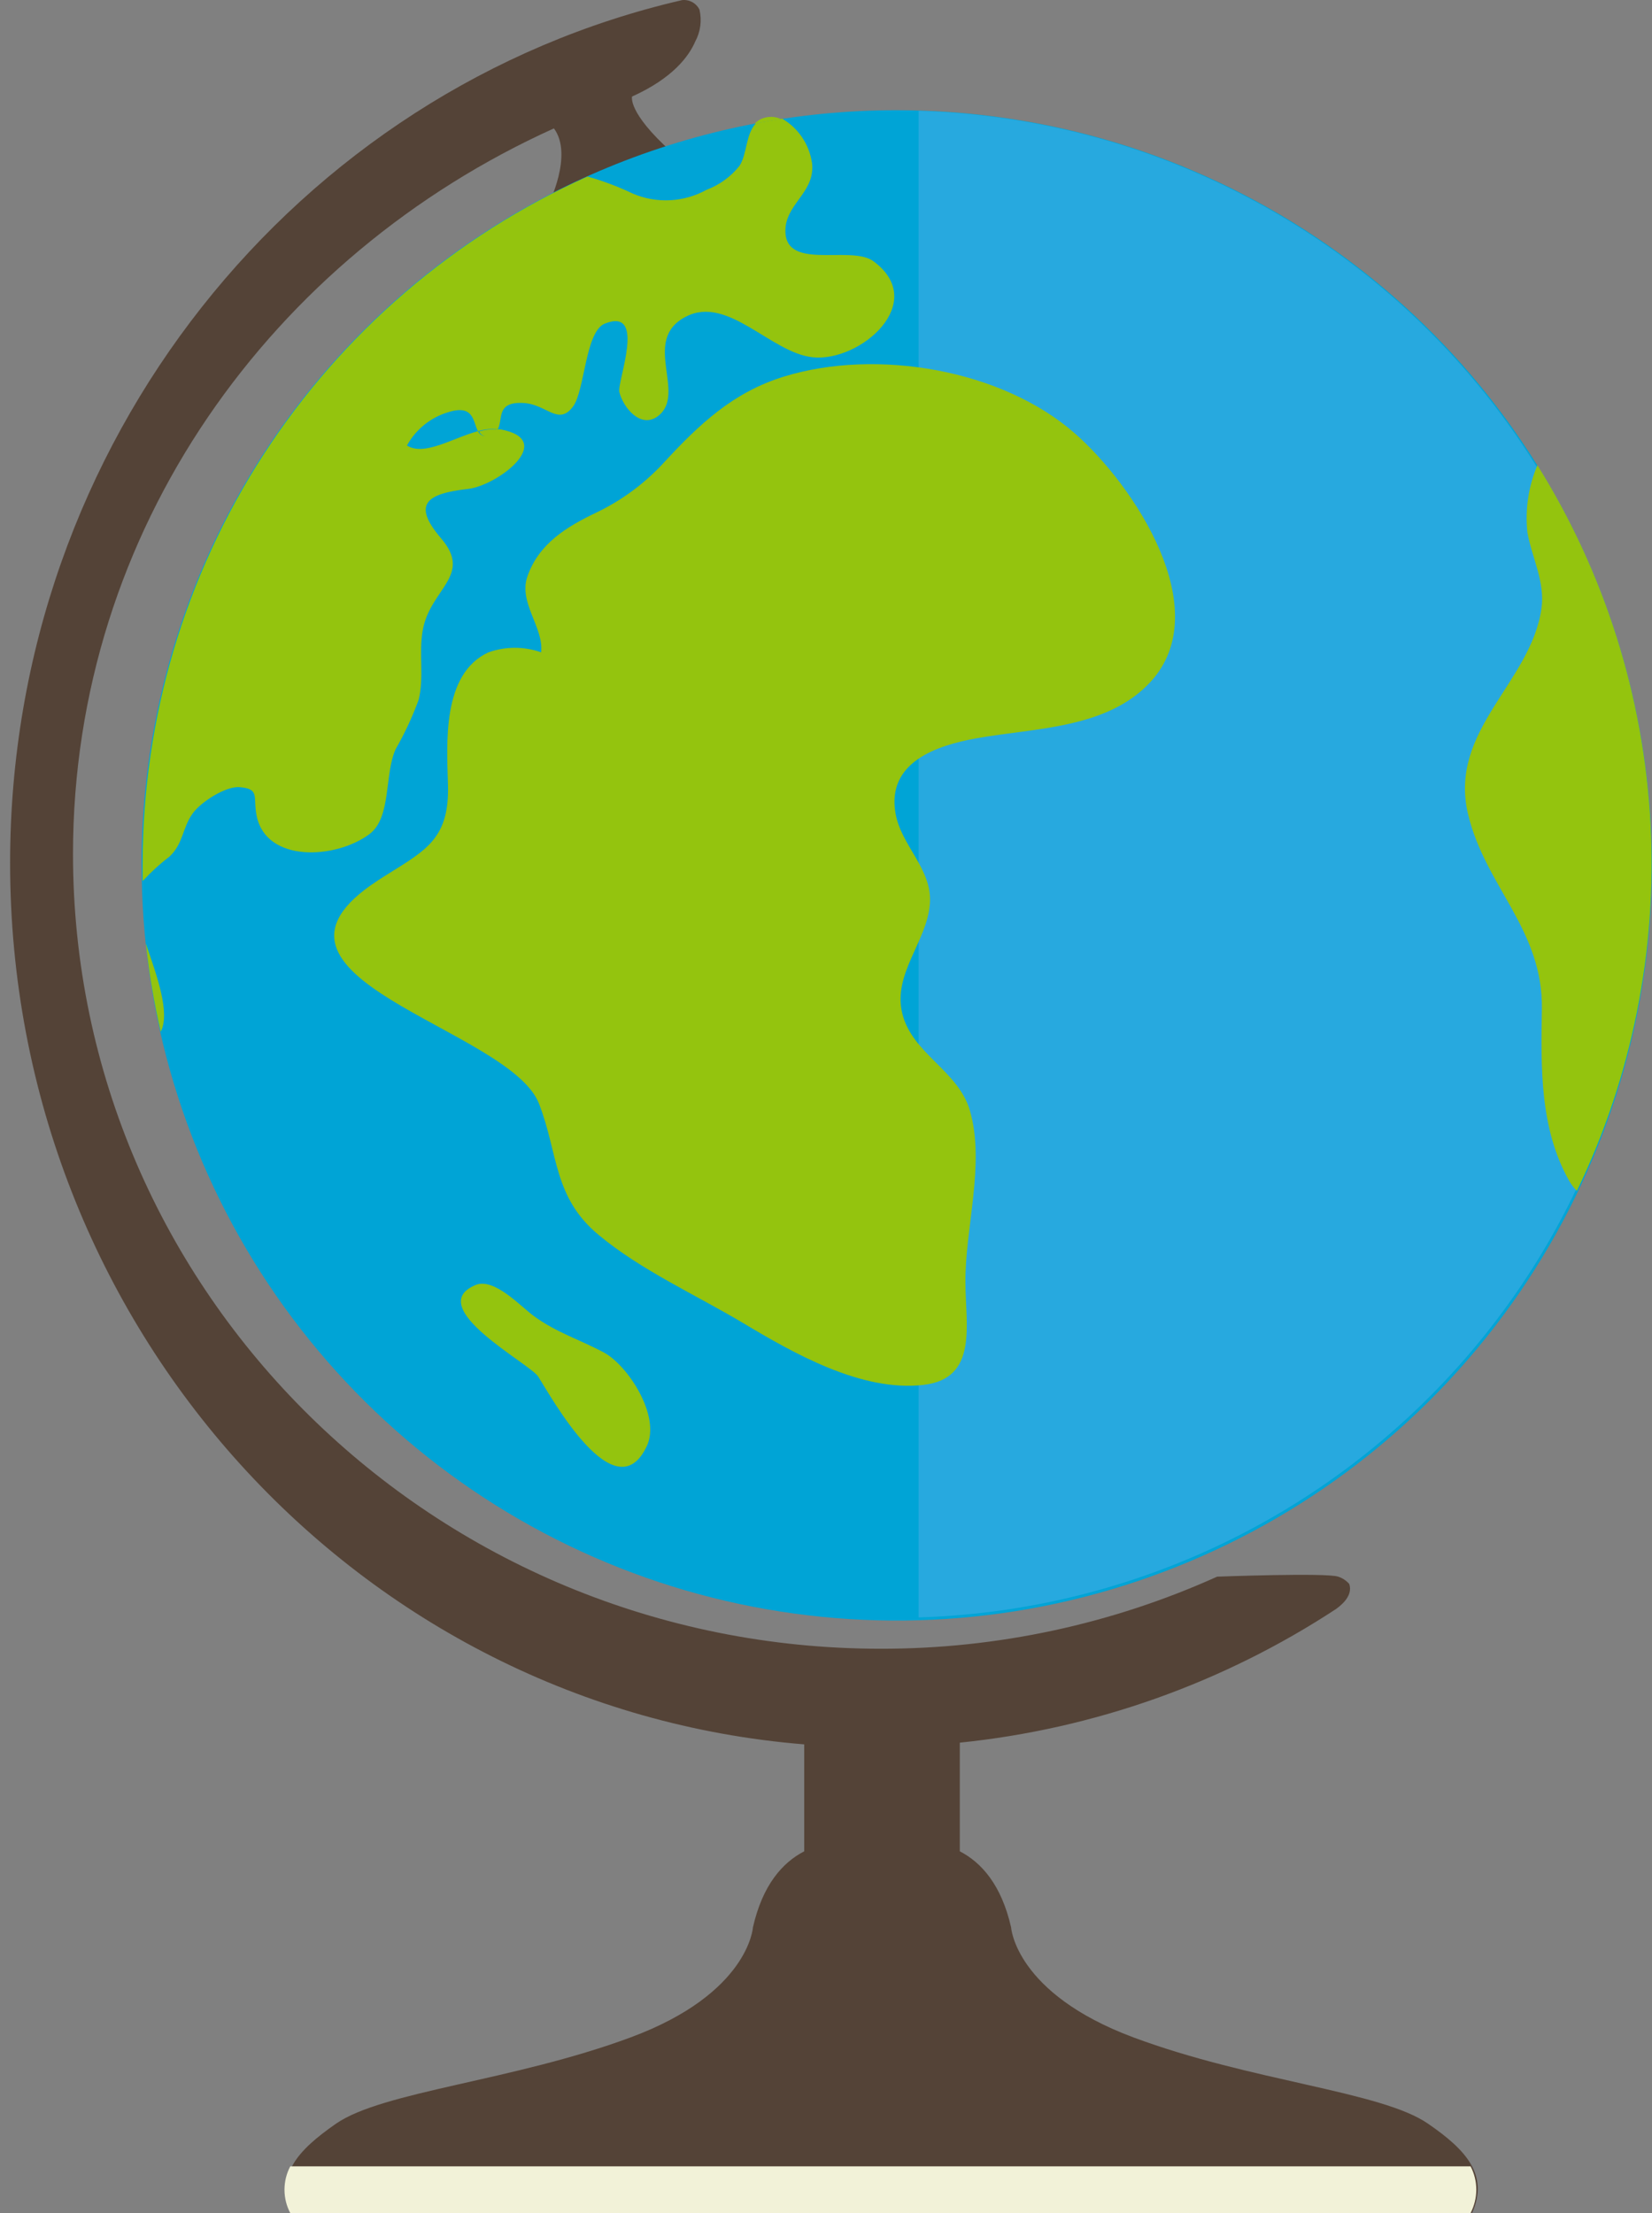 <svg fill="none" height="71" viewBox="0 0 53 71" width="53" xmlns="http://www.w3.org/2000/svg"><rect x="0" y="0" width="53" height="71" fill="#808080" stroke="none"/><path d="m.324 27.688c0-13.505 9.217-24.832 21.557-27.684.112-.013.226.009.326.062.1.054.18.136.232.237.084.348.036.715-.135 1.03-.203.473-.722 1.177-2.026 1.764 0 0-.152.506 1.266 1.777l-3.95 1.688s.806-1.595.177-2.443c-9.04 4.085-15.429 12.872-15.429 23.279 0 14.083 11.606 25.498 25.92 25.498 3.719.004 7.396-.784 10.787-2.313 0 0 3.507-.131 3.882 0 .137.044.259.124.354.232.152.422-.371.764-.422.806-3.621 2.376-7.761 3.847-12.07 4.288v3.486c.701.363 1.338 1.085 1.646 2.443 0 0 .131 2.11 3.916 3.524 3.785 1.414 7.963 1.73 9.462 2.773 1.224.844 1.95 1.642 1.414 2.857h-37.868c-.536-1.216.19-2.005 1.414-2.857 1.498-1.042 5.676-1.367 9.462-2.773s3.916-3.524 3.916-3.524c.308-1.359.945-2.081 1.646-2.443v-3.431c-14.273-1.161-25.477-13.374-25.477-28.275z" fill="#544337"/><path d="m47.18 69.502c.121.231.183.488.183.749s-.063.518-.183.749h-37.868c-.122-.231-.185-.488-.185-.749s.064-.518.185-.749z" fill="#f2f2d8"/><path d="m4.544 27.722c-.008 4.794 1.406 9.482 4.063 13.472 2.657 3.99 6.439 7.102 10.865 8.942s9.3 2.326 14.002 1.395 9.024-3.235 12.416-6.622c3.392-3.387 5.704-7.705 6.641-12.406s.46-9.575-1.373-14.004c-1.833-4.429-4.939-8.216-8.925-10.879-3.986-2.664-8.672-4.085-13.466-4.084-6.419-.004-12.578 2.541-17.12 7.077-4.543 4.536-7.098 10.69-7.104 17.109z" fill="#00a4d6"/><path d="m29.472 3.557c6.286.186 12.252 2.813 16.633 7.325 4.381 4.512 6.831 10.553 6.831 16.842s-2.45 12.33-6.831 16.842c-4.38 4.512-10.347 7.139-16.633 7.325z" fill="#27a9df"/><g fill="#94c40e"><path d="m12.111 28.254c1.426-.924 2.308-1.215 2.262-3.055-.038-1.346-.203-3.579 1.3-4.271.546-.193 1.142-.193 1.688 0 .089-.798-.73-1.587-.443-2.427.363-1.059 1.266-1.604 2.211-2.055.815-.39 1.548-.931 2.161-1.595 1.135-1.232 2.228-2.271 3.874-2.773 2.954-.907 6.984-.232 9.331 1.836 1.874 1.646 4.537 5.634 2.427 7.951-1.384 1.519-3.718 1.486-5.583 1.819-1.304.232-2.882.772-2.612 2.393.177 1.063 1.19 1.794 1.106 2.916-.089 1.22-1.207 2.253-.882 3.537.325 1.283 1.781 1.81 2.161 3.085.506 1.709-.156 3.798-.139 5.533 0 1.334.422 3.081-1.346 3.283-1.988.232-4.17-1.017-5.799-1.992-1.515-.903-3.262-1.688-4.617-2.815-1.469-1.215-1.296-2.621-1.92-4.22-.958-2.439-9.96-4.039-5.178-7.149z"/><path d="m24.467 3.798c.095-.035.196-.052.297-.048s.201.027.293.069c-.283.046-.561.097-.844.152.068-.079.155-.138.253-.173z"/><path d="m26.05 5.211c.114.912-.739 1.266-.844 2.047-.165 1.507 2.072.574 2.815 1.123 1.794 1.321-.422 3.241-1.946 3.081-1.342-.139-2.722-2-4.068-1.304-1.46.751.046 2.465-.895 3.19-.553.422-1.118-.27-1.241-.768-.08-.338.89-2.735-.464-2.199-.633.249-.641 2.144-1.021 2.659-.468.633-.844-.063-1.574-.11-.916-.059-.663.523-.844.844-.213-.023-.428-.003-.633.059-.16-.291-.122-.869-.945-.612-.569.167-1.048.552-1.334 1.072.557.354 1.473-.245 2.279-.46.024.056.066.102.12.13.054.029.116.038.175.026.071-.001.14-.022.199-.06.06-.038.107-.092.139-.155h.084c1.84.342-.089 1.802-1.034 1.912-1.321.148-1.815.477-.869 1.583 1.034 1.203-.35 1.612-.587 2.954-.131.734.051 1.498-.131 2.228-.2.549-.447 1.08-.739 1.587-.367.819-.127 2.195-.844 2.726-1.08.802-3.3.92-3.612-.582-.127-.612.118-.869-.54-.928-.456-.042-1.266.489-1.515.844-.338.473-.291.95-.739 1.38-.311.237-.6.501-.865.789 0-.186 0-.371 0-.557.002-4.659 1.35-9.219 3.882-13.13s6.14-7.007 10.391-8.916c.5.141.987.325 1.456.549.377.16.785.232 1.194.211.409-.021.807-.135 1.165-.333.416-.156.782-.421 1.059-.768.249-.38.198-1.021.527-1.363.279-.055.557-.105.844-.152.254.148.471.351.636.595.165.243.274.52.318.811z"/><path d="m15.668 13.998c-.06.012-.121.003-.175-.026-.054-.028-.096-.074-.12-.13.205-.062.42-.082.633-.059-.031.063-.079.117-.139.155s-.129.059-.199.06z"/><path d="m5.156 33.103c-.215-.934-.375-1.879-.477-2.832.342 1.004.793 2.216.477 2.832z"/><path d="m15.255 41.227c.603-.249 1.456.696 1.878 1.0.722.527 1.477.755 2.241 1.165.764.409 1.836 2.038 1.376 3.005-1.013 2.148-3.055-1.557-3.482-2.232-.262-.414-3.71-2.228-2.013-2.937z"/><path d="m49.468 32.389c.042-2.57-1.81-3.937-2.368-6.263-.646-2.701 2.022-4.22 2.355-6.613.118-.844-.304-1.612-.452-2.427-.078-.736.032-1.479.321-2.161 2.159 3.458 3.407 7.407 3.629 11.479.221 4.071-.592 8.132-2.363 11.804-.096-.095-.178-.203-.245-.321-.954-1.684-.907-3.659-.878-5.499z"/></g></svg>
